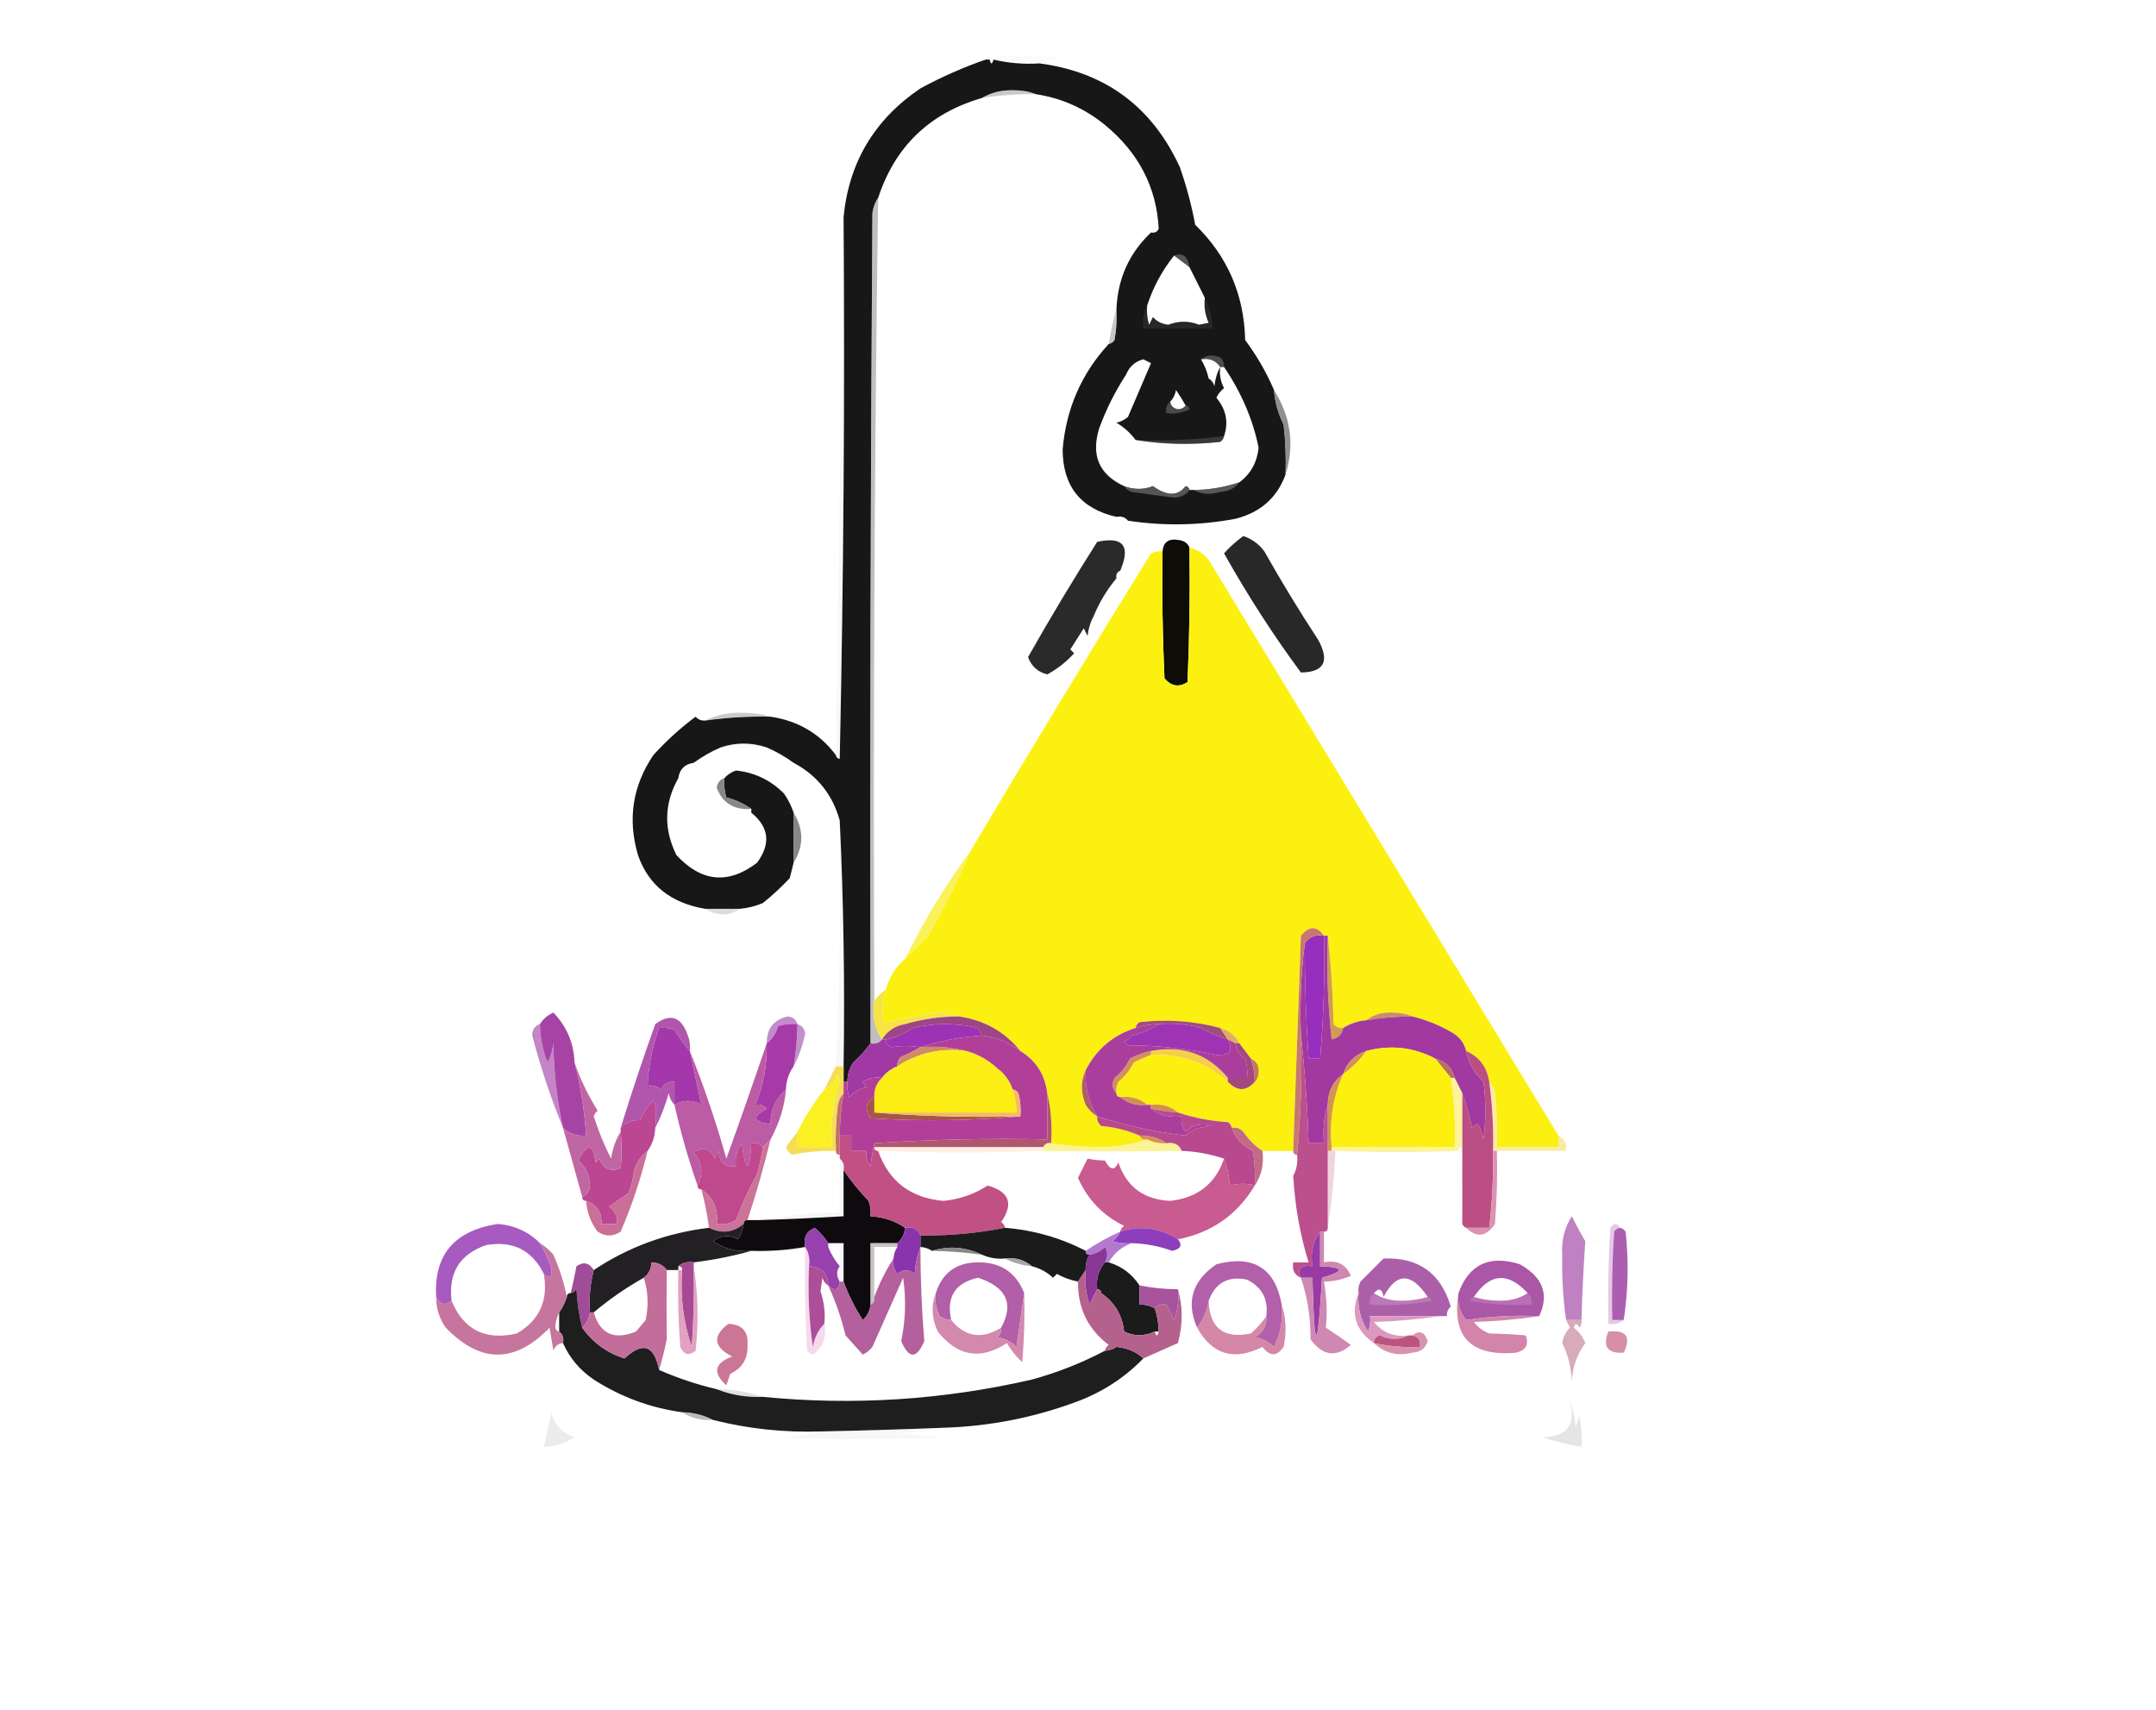<?xml version="1.0" encoding="UTF-8"?>
<!DOCTYPE svg PUBLIC "-//W3C//DTD SVG 1.1//EN" "http://www.w3.org/Graphics/SVG/1.1/DTD/svg11.dtd">
<svg xmlns="http://www.w3.org/2000/svg" version="1.1" width="561px" height="445px" style="shape-rendering:geometricPrecision; text-rendering:geometricPrecision; image-rendering:optimizeQuality; fill-rule:evenodd; clip-rule:evenodd" xmlns:xlink="http://www.w3.org/1999/xlink">
<g><path style="opacity:0.077" fill="#cecece" d="M 270.5,16.5 C 266.4,16.763 262.4,16.43 258.5,15.5C 258.167,15.5 257.833,15.5 257.5,15.5C 257.167,15.5 256.833,15.5 256.5,15.5C 259.773,14.307 266.44,14.14 276.5,15C 274.292,15.191 272.292,15.691 270.5,16.5 Z"/></g>
<g><path style="opacity:1" fill="#171717" d="M 256.5,15.5 C 256.833,15.5 257.167,15.5 257.5,15.5C 257.833,16.833 258.167,16.833 258.5,15.5C 262.4,16.43 266.4,16.763 270.5,16.5C 287.601,18.761 299.768,27.761 307,43.5C 308.713,48.396 310.046,53.396 311,58.5C 319.389,66.646 323.723,76.646 324,88.5C 327.029,92.561 329.529,96.895 331.5,101.5C 331.737,104.647 332.57,107.647 334,110.5C 334.499,114.821 334.666,119.154 334.5,123.5C 332.314,129.507 327.981,133.34 321.5,135C 312.152,136.748 302.818,136.915 293.5,135.5C 292.791,134.596 291.791,134.263 290.5,134.5C 281.219,132.383 276.552,126.55 276.5,117C 277.396,106.384 281.396,97.218 288.5,89.5C 289.117,89.389 289.617,89.056 290,88.5C 290.497,85.854 290.664,83.187 290.5,80.5C 290.822,72.53 293.822,65.863 299.5,60.5C 300.492,60.672 301.158,60.338 301.5,59.5C 300.937,48.715 296.27,39.715 287.5,32.5C 282.202,28.183 276.202,25.517 269.5,24.5C 267.866,23.839 266.033,23.506 264,23.5C 260.85,23.36 258.017,24.027 255.5,25.5C 241.875,29.46 232.875,38.126 228.5,51.5C 227.71,52.608 227.21,53.942 227,55.5C 226.5,127.499 226.333,199.499 226.5,271.5C 225.207,273.296 223.707,274.963 222,276.5C 220.991,278.025 220.491,279.692 220.5,281.5C 220.167,281.5 219.833,281.5 219.5,281.5C 219.5,280.167 219.5,278.833 219.5,277.5C 219.831,255.993 219.497,234.66 218.5,213.5C 216.642,206.784 212.642,201.784 206.5,198.5C 204.297,196.9 201.964,195.567 199.5,194.5C 195.5,193.167 191.5,193.167 187.5,194.5C 185.071,195.551 182.738,196.884 180.5,198.5C 178.167,198.833 176.833,200.167 176.5,202.5C 172.813,209.05 172.647,215.717 176,222.5C 182.503,229.557 189.503,230.224 197,224.5C 200.614,219.563 200.114,215.23 195.5,211.5C 195.5,211.167 195.5,210.833 195.5,210.5C 193.582,209.132 191.415,208.132 189,207.5C 188.506,205.866 188.34,204.199 188.5,202.5C 189.261,201.609 190.261,200.942 191.5,200.5C 196.389,201.028 200.556,203.028 204,206.5C 205.094,208.078 205.928,209.745 206.5,211.5C 206.5,215.833 206.5,220.167 206.5,224.5C 206.167,225.833 205.833,227.167 205.5,228.5C 203.363,230.8 201.03,232.967 198.5,235C 196.564,235.813 194.564,236.313 192.5,236.5C 189.5,236.5 186.5,236.5 183.5,236.5C 174.551,234.994 168.717,230.327 166,222.5C 163.264,213.184 164.597,204.518 170,196.5C 173.393,192.769 177.06,189.436 181,186.5C 181.671,187.252 182.504,187.586 183.5,187.5C 189.13,186.708 194.797,186.375 200.5,186.5C 207.629,187.557 213.296,190.89 217.5,196.5C 217.56,197.043 217.893,197.376 218.5,197.5C 219.5,150.505 219.833,103.505 219.5,56.5C 220.882,42.245 227.549,31.078 239.5,23C 245.06,19.991 250.727,17.491 256.5,15.5 Z M 305.5,66.5 C 306.833,67.5 308.167,68.5 309.5,69.5C 310.866,72.232 312.199,74.899 313.5,77.5C 313.244,79.793 313.577,81.959 314.5,84C 313.667,84.167 312.833,84.333 312,84.5C 309.374,83.461 306.707,83.461 304,84.5C 302.342,84.325 301.009,83.658 300,82.5C 299.667,83.167 299.333,83.833 299,84.5C 298.506,82.866 298.34,81.199 298.5,79.5C 300.025,74.787 302.358,70.454 305.5,66.5 Z M 295.5,114.5 C 302.655,115.655 309.988,115.822 317.5,115C 318.056,114.617 318.389,114.117 318.5,113.5C 319.726,109.897 319.06,106.564 316.5,103.5C 316.953,102.542 317.619,101.708 318.5,101C 317.594,99.3 317.261,97.467 317.5,95.5C 317.833,95.5 318.167,95.5 318.5,95.5C 323.012,102.154 326.012,109.154 327.5,116.5C 327.087,120.339 325.42,123.339 322.5,125.5C 318.618,126.803 314.618,127.47 310.5,127.5C 310.167,127.5 309.833,127.5 309.5,127.5C 309.44,126.957 309.107,126.624 308.5,126.5C 306.496,129.149 303.663,129.149 300,126.5C 297.568,127.45 295.068,127.45 292.5,126.5C 286.011,123.511 283.844,118.511 286,111.5C 287.806,106.554 290.139,101.888 293,97.5C 293.872,95.387 295.372,94.054 297.5,93.5C 298.167,93.833 298.833,94.167 299.5,94.5C 297.5,99.167 295.5,103.833 293.5,108.5C 292.624,109.251 291.624,109.751 290.5,110C 292.497,111.193 294.164,112.693 295.5,114.5 Z M 312.5,93.5 C 314.698,93.12 316.365,93.787 317.5,95.5C 316.698,96.952 316.198,98.618 316,100.5C 315.722,99.584 315.222,98.918 314.5,98.5C 314.107,96.716 313.441,95.049 312.5,93.5 Z M 308.5,105.5 C 308.083,106.124 307.416,106.457 306.5,106.5C 305.287,106.253 304.62,105.586 304.5,104.5C 305.268,103.737 305.768,102.737 306,101.5C 306.934,102.858 307.768,104.192 308.5,105.5 Z"/></g>
<g><path style="opacity:0.467" fill="#8b8b8b" d="M 269.5,24.5 C 264.797,24.437 260.13,24.77 255.5,25.5C 258.017,24.027 260.85,23.36 264,23.5C 266.033,23.506 267.866,23.839 269.5,24.5 Z"/></g>
<g><path style="opacity:0.008" fill="#7f807f" d="M 287.5,32.5 C 286.833,33.167 286.833,33.167 287.5,32.5 Z"/></g>
<g><path style="opacity:0.029" fill="#c7c7c7" d="M 301.5,59.5 C 301.158,60.338 300.492,60.672 299.5,60.5C 299.367,57.075 300.033,56.742 301.5,59.5 Z"/></g>
<g><path style="opacity:0.537" fill="#8b8b8b" d="M 305.5,66.5 C 307.725,65.668 309.058,66.668 309.5,69.5C 308.167,68.5 306.833,67.5 305.5,66.5 Z"/></g>
<g><path style="opacity:0.465" fill="#898989" d="M 290.5,80.5 C 290.664,83.187 290.497,85.854 290,88.5C 289.617,89.056 289.117,89.389 288.5,89.5C 288.99,86.345 289.656,83.345 290.5,80.5 Z"/></g>
<g><path style="opacity:0.108" fill="#afafaf" d="M 313.5,77.5 C 314.768,79.905 315.435,82.572 315.5,85.5C 309.5,85.5 303.5,85.5 297.5,85.5C 297.205,83.265 297.539,81.265 298.5,79.5C 298.34,81.199 298.506,82.866 299,84.5C 299.333,83.833 299.667,83.167 300,82.5C 301.009,83.658 302.342,84.325 304,84.5C 306.707,83.461 309.374,83.461 312,84.5C 312.833,84.333 313.667,84.167 314.5,84C 313.577,81.959 313.244,79.793 313.5,77.5 Z"/></g>
<g><path style="opacity:0.486" fill="#888888" d="M 312.5,93.5 C 313.946,92.387 315.613,92.22 317.5,93C 318.252,93.671 318.586,94.504 318.5,95.5C 318.167,95.5 317.833,95.5 317.5,95.5C 316.365,93.787 314.698,93.12 312.5,93.5 Z"/></g>
<g><path style="opacity:0.008" fill="#9a9a9a" d="M 317.5,95.5 C 317.261,97.467 317.594,99.3 318.5,101C 317.619,101.708 316.953,102.542 316.5,103.5C 315.069,102.22 314.402,100.553 314.5,98.5C 315.222,98.918 315.722,99.584 316,100.5C 316.198,98.618 316.698,96.952 317.5,95.5 Z"/></g>
<g><path style="opacity:0.387" fill="#9b9b9b" d="M 304.5,104.5 C 304.62,105.586 305.287,106.253 306.5,106.5C 307.416,106.457 308.083,106.124 308.5,105.5C 309.043,105.56 309.376,105.893 309.5,106.5C 307.604,107.466 305.604,107.799 303.5,107.5C 303.263,106.209 303.596,105.209 304.5,104.5 Z"/></g>
<g><path style="opacity:0.204" fill="#c2c2c2" d="M 318.5,113.5 C 318.389,114.117 318.056,114.617 317.5,115C 309.988,115.822 302.655,115.655 295.5,114.5C 303.222,114.767 310.889,114.434 318.5,113.5 Z"/></g>
<g><path style="opacity:0.796" fill="#747474" d="M 331.5,101.5 C 335.905,108.491 336.905,115.824 334.5,123.5C 334.666,119.154 334.499,114.821 334,110.5C 332.57,107.647 331.737,104.647 331.5,101.5 Z"/></g>
<g><path style="opacity:0.529" fill="#949494" d="M 322.5,125.5 C 321.319,127.067 319.653,127.901 317.5,128C 314.961,128.796 312.628,128.629 310.5,127.5C 314.618,127.47 318.618,126.803 322.5,125.5 Z"/></g>
<g><path style="opacity:0.659" fill="#757575" d="M 292.5,126.5 C 295.068,127.45 297.568,127.45 300,126.5C 303.663,129.149 306.496,129.149 308.5,126.5C 309.107,126.624 309.44,126.957 309.5,127.5C 308.666,128.748 307.333,129.415 305.5,129.5C 301.827,129.047 298.16,128.547 294.5,128C 293.584,127.722 292.918,127.222 292.5,126.5 Z"/></g>
<g><path style="opacity:0.02" fill="#bebebe" d="M 290.5,134.5 C 291.791,134.263 292.791,134.596 293.5,135.5C 292.504,135.414 291.671,135.748 291,136.5C 290.536,135.906 290.369,135.239 290.5,134.5 Z"/></g>
<g><path style="opacity:0.008" fill="#7f807f" d="M 299.5,137.5 C 300.833,138.167 300.833,138.167 299.5,137.5 Z"/></g>
<g><path style="opacity:1" fill="#2b2a2a" d="M 291.5,148.5 C 290.662,148.842 290.328,149.508 290.5,150.5C 288,153.494 286,156.827 284.5,160.5C 283.698,161.952 283.198,163.618 283,165.5C 282.667,164.833 282.333,164.167 282,163.5C 280.833,165.333 279.667,167.167 278.5,169C 278.833,169.333 279.167,169.667 279.5,170C 277.47,172.234 275.137,174.067 272.5,175.5C 270.052,174.886 268.385,173.386 267.5,171C 273.246,160.841 279.246,150.841 285.5,141C 292.25,139.531 294.25,142.031 291.5,148.5 Z"/></g>
<g><path style="opacity:1" fill="#0e0c06" d="M 309.5,142.5 C 309.667,154.171 309.5,165.838 309,177.5C 306.733,178.935 304.733,178.602 303,176.5C 302.5,165.505 302.333,154.505 302.5,143.5C 302.685,141.11 304.018,140.11 306.5,140.5C 308.03,140.64 309.03,141.307 309.5,142.5 Z"/></g>
<g><path style="opacity:0.027" fill="#dadbda" d="M 293.5,143.5 C 294.833,144.167 294.833,144.167 293.5,143.5 Z"/></g>
<g><path style="opacity:0.008" fill="#7f807f" d="M 291.5,148.5 C 292.833,149.167 292.833,149.167 291.5,148.5 Z"/></g>
<g><path style="opacity:0.004" fill="#000000" d="M 290.5,150.5 C 291.833,151.167 291.833,151.167 290.5,150.5 Z"/></g>
<g><path style="opacity:1" fill="#fcf011" d="M 309.5,142.5 C 311.867,143.079 313.7,144.412 315,146.5C 345.189,196.222 375.356,245.889 405.5,295.5C 405.5,296.5 405.5,297.5 405.5,298.5C 400.167,298.5 394.833,298.5 389.5,298.5C 389.666,293.821 389.499,289.155 389,284.5C 388.768,283.263 388.268,282.263 387.5,281.5C 386.931,277.671 384.931,275.004 381.5,273.5C 380.945,271.271 379.611,269.605 377.5,268.5C 374.362,266.7 371.029,265.367 367.5,264.5C 366.036,263.84 364.369,263.507 362.5,263.5C 359.795,263.316 357.462,263.983 355.5,265.5C 353.315,265.704 351.315,266.37 349.5,267.5C 348.504,267.586 347.671,267.252 347,266.5C 346.829,258.656 346.329,250.989 345.5,243.5C 345.167,243.5 344.833,243.5 344.5,243.5C 342.637,240.885 340.637,240.885 338.5,243.5C 337.833,262.329 337.167,280.996 336.5,299.5C 333.833,299.5 331.167,299.5 328.5,299.5C 326.521,298.188 324.855,296.521 323.5,294.5C 322.675,293.614 321.675,293.281 320.5,293.5C 320.389,292.883 320.056,292.383 319.5,292C 315.019,291.734 310.686,290.901 306.5,289.5C 304.562,287.837 302.228,287.171 299.5,287.5C 299.167,287.5 298.833,287.5 298.5,287.5C 296.562,285.837 294.228,285.171 291.5,285.5C 290.833,285.5 290.5,285.167 290.5,284.5C 290.351,283.448 290.517,282.448 291,281.5C 292.713,280.122 294.047,278.455 295,276.5C 296.47,275.733 297.97,275.067 299.5,274.5C 307.135,274.154 313.802,276.487 319.5,281.5C 321.914,284.033 324.247,284.033 326.5,281.5C 327.139,280.903 327.472,280.07 327.5,279C 327.613,277.301 326.947,276.134 325.5,275.5C 324.5,274.167 323.5,272.833 322.5,271.5C 321.415,269.413 319.749,268.08 317.5,267.5C 310.632,265.664 303.632,265.164 296.5,266C 295.944,266.383 295.611,266.883 295.5,267.5C 289.656,269.341 285.323,273.008 282.5,278.5C 281.197,281.355 281.197,284.355 282.5,287.5C 283.288,288.77 284.288,289.77 285.5,290.5C 285.414,291.496 285.748,292.329 286.5,293C 290.004,293.303 293.338,294.137 296.5,295.5C 296.842,296.338 297.508,296.672 298.5,296.5C 294.724,297.825 290.557,298.491 286,298.5C 281.653,298.499 277.486,298.166 273.5,297.5C 273.818,292.968 273.485,288.634 272.5,284.5C 271.923,279.672 269.59,276.005 265.5,273.5C 261.462,268.474 256.128,265.474 249.5,264.5C 248.207,263.842 246.707,263.508 245,263.5C 239.596,264.006 234.596,265.006 230,266.5C 229.366,263.445 229.532,260.445 230.5,257.5C 231.383,254.296 233.05,251.629 235.5,249.5C 237.466,247.58 239.466,245.58 241.5,243.5C 245.584,236.405 249.25,229.071 252.5,221.5C 267.914,195.57 283.581,169.736 299.5,144C 300.448,143.517 301.448,143.351 302.5,143.5C 302.333,154.505 302.5,165.505 303,176.5C 304.733,178.602 306.733,178.935 309,177.5C 309.5,165.838 309.667,154.171 309.5,142.5 Z"/></g>
<g><path style="opacity:1" fill="#282829" d="M 323.5,139.5 C 325.735,140.228 327.568,141.561 329,143.5C 333.416,151.333 338.082,159 343,166.5C 346.055,172.085 344.555,174.919 338.5,175C 331.365,165.355 324.698,155.022 318.5,144C 320.063,142.264 321.73,140.764 323.5,139.5 Z"/></g>
<g><path style="opacity:0.031" fill="#dedfde" d="M 284.5,160.5 C 285.833,161.167 285.833,161.167 284.5,160.5 Z"/></g>
<g><path style="opacity:0.141" fill="#d1d1d1" d="M 219.5,56.5 C 219.833,103.505 219.5,150.505 218.5,197.5C 217.893,197.376 217.56,197.043 217.5,196.5C 218.167,149.833 218.833,103.167 219.5,56.5 Z"/></g>
<g><path style="opacity:0.492" fill="#929292" d="M 200.5,186.5 C 194.797,186.375 189.13,186.708 183.5,187.5C 186.526,185.981 189.859,185.315 193.5,185.5C 196.025,185.503 198.359,185.837 200.5,186.5 Z"/></g>
<g><path style="opacity:0.067" fill="#bbbbbb" d="M 187.5,194.5 C 191.5,193.167 195.5,193.167 199.5,194.5C 195.289,194.676 191.289,194.676 187.5,194.5 Z"/></g>
<g><path style="opacity:0.008" fill="#7f807f" d="M 206.5,198.5 C 205.833,199.167 205.833,199.167 206.5,198.5 Z"/></g>
<g><path style="opacity:0.016" fill="#bebfbe" d="M 188.5,199.5 C 189.833,200.167 189.833,200.167 188.5,199.5 Z"/></g>
<g><path style="opacity:0.016" fill="#a8a8a8" d="M 180.5,198.5 C 179.5,200.167 178.167,201.5 176.5,202.5C 176.833,200.167 178.167,198.833 180.5,198.5 Z"/></g>
<g><path style="opacity:0.491" fill="#7f7d7a" d="M 228.5,51.5 C 227.516,121.148 227.183,190.815 227.5,260.5C 226.931,264.329 227.598,267.663 229.5,270.5C 228.791,271.404 227.791,271.737 226.5,271.5C 226.333,199.499 226.5,127.499 227,55.5C 227.21,53.942 227.71,52.608 228.5,51.5 Z"/></g>
<g><path style="opacity:0.867" fill="#767676" d="M 188.5,202.5 C 188.34,204.199 188.506,205.866 189,207.5C 191.415,208.132 193.582,209.132 195.5,210.5C 191.001,210.829 188.001,208.996 186.5,205C 186.639,203.699 187.305,202.866 188.5,202.5 Z"/></g>
<g><path style="opacity:0.012" fill="#a9aaa9" d="M 195.5,211.5 C 194.833,212.167 194.833,212.167 195.5,211.5 Z"/></g>
<g><path style="opacity:0.796" fill="#696969" d="M 206.5,211.5 C 209.167,215.833 209.167,220.167 206.5,224.5C 206.5,220.167 206.5,215.833 206.5,211.5 Z"/></g>
<g><path style="opacity:0.039" fill="#e5e6e5" d="M 205.5,228.5 C 206.833,229.167 206.833,229.167 205.5,228.5 Z"/></g>
<g><path style="opacity:1" fill="#fbf15c" d="M 252.5,221.5 C 249.25,229.071 245.584,236.405 241.5,243.5C 239.466,245.58 237.466,247.58 235.5,249.5C 240.38,239.635 246.047,230.302 252.5,221.5 Z"/></g>
<g><path style="opacity:0.408" fill="#a9a9a9" d="M 183.5,236.5 C 186.5,236.5 189.5,236.5 192.5,236.5C 189.678,238.433 186.678,238.433 183.5,236.5 Z"/></g>
<g><path style="opacity:0.133" fill="#d0cfce" d="M 218.5,213.5 C 219.497,234.66 219.831,255.993 219.5,277.5C 218.833,277.5 218.167,277.5 217.5,277.5C 218.488,256.242 218.822,234.909 218.5,213.5 Z"/></g>
<g><path style="opacity:1" fill="#cf9d52" d="M 345.5,243.5 C 346.329,250.989 346.829,258.656 347,266.5C 347.671,267.252 348.504,267.586 349.5,267.5C 349.213,269.121 348.213,270.121 346.5,270.5C 345.502,261.525 345.168,252.525 345.5,243.5 Z"/></g>
<g><path style="opacity:1" fill="#cb8d6a" d="M 367.5,264.5 C 363.466,264.505 359.466,264.838 355.5,265.5C 357.462,263.983 359.795,263.316 362.5,263.5C 364.369,263.507 366.036,263.84 367.5,264.5 Z"/></g>
<g><path style="opacity:1" fill="#f6e445" d="M 230.5,257.5 C 229.532,260.445 229.366,263.445 230,266.5C 234.596,265.006 239.596,264.006 245,263.5C 246.707,263.508 248.207,263.842 249.5,264.5C 244.74,264.513 240.074,265.18 235.5,266.5C 232.845,266.975 230.845,268.309 229.5,270.5C 227.598,267.663 226.931,264.329 227.5,260.5C 228.272,259.306 229.272,258.306 230.5,257.5 Z"/></g>
<g><path style="opacity:0.996" fill="#c08ccb" d="M 207.5,266.5 C 205.801,266.34 204.134,266.506 202.5,267C 201.947,268.878 200.947,270.378 199.5,271.5C 199.489,267.668 201.322,265.335 205,264.5C 206.301,264.639 207.134,265.305 207.5,266.5 Z"/></g>
<g><path style="opacity:1" fill="#9f4d7b" d="M 317.5,267.5 C 318.167,268.5 318.833,269.5 319.5,270.5C 317.092,269.799 314.758,268.799 312.5,267.5C 308.893,266.511 305.226,266.177 301.5,266.5C 299.435,266.517 297.435,266.85 295.5,267.5C 295.611,266.883 295.944,266.383 296.5,266C 303.632,265.164 310.632,265.664 317.5,267.5 Z"/></g>
<g><path style="opacity:1" fill="#972ebe" d="M 344.5,243.5 C 344.737,254.198 344.404,264.865 343.5,275.5C 342.5,275.5 341.5,275.5 340.5,275.5C 339.82,265.407 339.487,255.407 339.5,245.5C 340.635,243.787 342.302,243.12 344.5,243.5 Z"/></g>
<g><path style="opacity:1" fill="#a239a0" d="M 344.5,243.5 C 344.833,243.5 345.167,243.5 345.5,243.5C 345.168,252.525 345.502,261.525 346.5,270.5C 348.213,270.121 349.213,269.121 349.5,267.5C 351.315,266.37 353.315,265.704 355.5,265.5C 359.466,264.838 363.466,264.505 367.5,264.5C 371.029,265.367 374.362,266.7 377.5,268.5C 379.611,269.605 380.945,271.271 381.5,273.5C 382.124,276.683 383.624,279.35 386,281.5C 386.667,286.5 386.667,291.5 386,296.5C 385.781,295.062 385.281,293.729 384.5,292.5C 383.914,292.709 383.414,293.043 383,293.5C 382.34,290.322 381.507,287.322 380.5,284.5C 379.833,283.167 379.167,281.833 378.5,280.5C 377.833,277.833 376.167,276.167 373.5,275.5C 367.786,272.495 361.786,271.829 355.5,273.5C 352.5,274.5 350.5,276.5 349.5,279.5C 346.851,281.412 345.518,284.079 345.5,287.5C 344.521,290.625 344.187,293.958 344.5,297.5C 343.167,297.5 341.833,297.5 340.5,297.5C 340.196,287.99 339.53,278.657 338.5,269.5C 338.174,261.316 338.508,253.316 339.5,245.5C 339.487,255.407 339.82,265.407 340.5,275.5C 341.5,275.5 342.5,275.5 343.5,275.5C 344.404,264.865 344.737,254.198 344.5,243.5 Z"/></g>
<g><path style="opacity:1" fill="#9e32b5" d="M 255.5,269.5 C 249.91,269.848 244.577,270.848 239.5,272.5C 236.837,272.101 234.337,272.101 232,272.5C 230.97,272.164 230.47,271.497 230.5,270.5C 233.01,270.009 235.344,269.009 237.5,267.5C 243.167,266.167 248.833,266.167 254.5,267.5C 254.863,268.183 255.196,268.85 255.5,269.5 Z"/></g>
<g><path style="opacity:1" fill="#9e4586" d="M 249.5,264.5 C 256.128,265.474 261.462,268.474 265.5,273.5C 262.543,271.205 259.209,269.872 255.5,269.5C 255.196,268.85 254.863,268.183 254.5,267.5C 248.833,266.167 243.167,266.167 237.5,267.5C 235.344,269.009 233.01,270.009 230.5,270.5C 230.167,270.5 229.833,270.5 229.5,270.5C 230.845,268.309 232.845,266.975 235.5,266.5C 240.074,265.18 244.74,264.513 249.5,264.5 Z"/></g>
<g><path style="opacity:1" fill="#9e33b3" d="M 301.5,266.5 C 305.226,266.177 308.893,266.511 312.5,267.5C 314.758,268.799 317.092,269.799 319.5,270.5C 321.001,273.359 320.001,274.692 316.5,274.5C 308.938,272.877 301.271,272.044 293.5,272C 293.167,271.667 292.833,271.333 292.5,271C 293.308,270.692 293.975,270.192 294.5,269.5C 297.102,268.868 299.436,267.868 301.5,266.5 Z"/></g>
<g><path style="opacity:0.976" fill="#c08dc6" d="M 207.5,266.5 C 208.695,266.866 209.361,267.699 209.5,269C 208.866,272.078 207.866,274.911 206.5,277.5C 207.114,273.865 207.448,270.198 207.5,266.5 Z"/></g>
<g><path style="opacity:1" fill="#e0ad61" d="M 317.5,267.5 C 319.749,268.08 321.415,269.413 322.5,271.5C 322.167,271.5 321.833,271.5 321.5,271.5C 320.833,271.167 320.167,270.833 319.5,270.5C 318.833,269.5 318.167,268.5 317.5,267.5 Z"/></g>
<g><path style="opacity:1" fill="#a039a3" d="M 229.5,270.5 C 229.833,270.5 230.167,270.5 230.5,270.5C 230.47,271.497 230.97,272.164 232,272.5C 234.337,272.101 236.837,272.101 239.5,272.5C 237.981,273.41 236.315,274.243 234.5,275C 233.748,275.671 233.414,276.504 233.5,277.5C 231.878,278.122 230.545,279.122 229.5,280.5C 227.712,280.215 226.045,280.548 224.5,281.5C 224.709,282.086 225.043,282.586 225.5,283C 223.671,283.273 222.171,284.107 221,285.5C 220.51,284.207 220.343,282.873 220.5,281.5C 220.491,279.692 220.991,278.025 222,276.5C 223.707,274.963 225.207,273.296 226.5,271.5C 227.791,271.737 228.791,271.404 229.5,270.5 Z"/></g>
<g><path style="opacity:1" fill="#ce8c67" d="M 239.5,272.5 C 243.702,272.183 247.702,272.517 251.5,273.5C 244.914,272.633 238.914,273.966 233.5,277.5C 233.414,276.504 233.748,275.671 234.5,275C 236.315,274.243 237.981,273.41 239.5,272.5 Z"/></g>
<g><path style="opacity:1" fill="#fdee16" d="M 251.5,273.5 C 254.516,274.343 257.183,275.843 259.5,278C 261.464,279.451 262.797,281.284 263.5,283.5C 264.15,285.435 264.483,287.435 264.5,289.5C 252.167,289.5 239.833,289.5 227.5,289.5C 227.5,288.167 227.5,286.833 227.5,285.5C 227.392,283.486 228.058,281.82 229.5,280.5C 230.545,279.122 231.878,278.122 233.5,277.5C 238.914,273.966 244.914,272.633 251.5,273.5 Z"/></g>
<g><path style="opacity:1" fill="#a437ab" d="M 179.5,273.5 C 180.5,278.167 181.5,282.833 182.5,287.5C 180.167,286.167 177.833,286.167 175.5,287.5C 175.5,285.5 175.5,283.5 175.5,281.5C 173.876,281.36 172.71,282.027 172,283.5C 170.989,282.663 169.822,282.33 168.5,282.5C 168.751,277.319 169.751,272.319 171.5,267.5C 172.873,267.343 174.207,267.51 175.5,268C 176.697,270.015 178.03,271.849 179.5,273.5 Z"/></g>
<g><path style="opacity:1" fill="#f6cf48" d="M 299.5,274.5 C 299.5,274.167 299.5,273.833 299.5,273.5C 307.66,271.927 314.326,274.261 319.5,280.5C 319.5,280.833 319.5,281.167 319.5,281.5C 313.802,276.487 307.135,274.154 299.5,274.5 Z"/></g>
<g><path style="opacity:1" fill="#b8715f" d="M 373.5,275.5 C 376.167,276.167 377.833,277.833 378.5,280.5C 378.167,280.5 377.833,280.5 377.5,280.5C 376.167,278.833 374.833,277.167 373.5,275.5 Z"/></g>
<g><path style="opacity:1" fill="#fdf00e" d="M 373.5,275.5 C 374.833,277.167 376.167,278.833 377.5,280.5C 378.413,286.441 378.746,292.441 378.5,298.5C 367.833,298.5 357.167,298.5 346.5,298.5C 345.828,291.8 346.828,285.467 349.5,279.5C 351.833,277.833 353.833,275.833 355.5,273.5C 361.786,271.829 367.786,272.495 373.5,275.5 Z"/></g>
<g><path style="opacity:1" fill="#a4487f" d="M 321.5,271.5 C 321.833,271.5 322.167,271.5 322.5,271.5C 323.5,272.833 324.5,274.167 325.5,275.5C 326.15,277.435 326.483,279.435 326.5,281.5C 324.247,284.033 321.914,284.033 319.5,281.5C 319.5,281.167 319.5,280.833 319.5,280.5C 321.167,280.5 322.833,280.5 324.5,280.5C 324.66,278.801 324.494,277.134 324,275.5C 322.519,274.529 321.685,273.196 321.5,271.5 Z"/></g>
<g><path style="opacity:1" fill="#be7b57" d="M 325.5,275.5 C 326.947,276.134 327.613,277.301 327.5,279C 327.472,280.07 327.139,280.903 326.5,281.5C 326.483,279.435 326.15,277.435 325.5,275.5 Z"/></g>
<g><path style="opacity:1" fill="#d2925b" d="M 355.5,273.5 C 353.833,275.833 351.833,277.833 349.5,279.5C 350.5,276.5 352.5,274.5 355.5,273.5 Z"/></g>
<g><path style="opacity:0.937" fill="#bf7dc2" d="M 140.5,266.5 C 140.525,269.96 141.192,273.294 142.5,276.5C 143.298,274.922 143.798,273.256 144,271.5C 144.089,278.971 144.923,286.305 146.5,293.5C 143.34,285.805 140.674,277.805 138.5,269.5C 138.453,267.962 139.12,266.962 140.5,266.5 Z"/></g>
<g><path style="opacity:0.027" fill="#edc2e3" d="M 206.5,277.5 C 206.741,279.898 206.074,281.898 204.5,283.5C 204.595,281.214 205.262,279.214 206.5,277.5 Z"/></g>
<g><path style="opacity:1" fill="#af5d67" d="M 282.5,278.5 C 282.259,282.868 283.259,286.868 285.5,290.5C 284.288,289.77 283.288,288.77 282.5,287.5C 281.197,284.355 281.197,281.355 282.5,278.5 Z"/></g>
<g><path style="opacity:1" fill="#a843a6" d="M 149.5,276.5 C 151.102,282.755 152.102,289.088 152.5,295.5C 150.114,295.741 148.114,295.075 146.5,293.5C 144.923,286.305 144.089,278.971 144,271.5C 143.798,273.256 143.298,274.922 142.5,276.5C 141.192,273.294 140.525,269.96 140.5,266.5C 141.315,265.163 142.482,264.163 144,263.5C 147.491,267.146 149.324,271.48 149.5,276.5 Z"/></g>
<g><path style="opacity:1" fill="#d1905d" d="M 299.5,273.5 C 299.5,273.833 299.5,274.167 299.5,274.5C 297.97,275.067 296.47,275.733 295,276.5C 294.047,278.455 292.713,280.122 291,281.5C 290.517,282.448 290.351,283.448 290.5,284.5C 289.402,283.399 289.235,282.066 290,280.5C 291.713,279.122 293.047,277.455 294,275.5C 295.725,274.536 297.559,273.869 299.5,273.5 Z"/></g>
<g><path style="opacity:1" fill="#b057ad" d="M 179.5,273.5 C 178.03,271.849 176.697,270.015 175.5,268C 174.207,267.51 172.873,267.343 171.5,267.5C 169.751,272.319 168.751,277.319 168.5,282.5C 169.822,282.33 170.989,282.663 172,283.5C 172.71,282.027 173.876,281.36 175.5,281.5C 175.5,283.5 175.5,285.5 175.5,287.5C 174.732,286.737 174.232,285.737 174,284.5C 173.1,287.718 171.933,290.718 170.5,293.5C 171.305,285.195 169.971,284.528 166.5,291.5C 164.486,291.392 162.82,292.058 161.5,293.5C 164.298,284.439 167.298,275.439 170.5,266.5C 174.48,263.574 177.314,264.574 179,269.5C 179.49,270.793 179.657,272.127 179.5,273.5 Z"/></g>
<g><path style="opacity:1" fill="#d09250" d="M 291.5,285.5 C 294.228,285.171 296.562,285.837 298.5,287.5C 295.772,287.829 293.438,287.163 291.5,285.5 Z"/></g>
<g><path style="opacity:1" fill="#aa3e9c" d="M 301.5,266.5 C 299.436,267.868 297.102,268.868 294.5,269.5C 293.975,270.192 293.308,270.692 292.5,271C 292.833,271.333 293.167,271.667 293.5,272C 301.271,272.044 308.938,272.877 316.5,274.5C 320.001,274.692 321.001,273.359 319.5,270.5C 320.167,270.833 320.833,271.167 321.5,271.5C 321.685,273.196 322.519,274.529 324,275.5C 324.494,277.134 324.66,278.801 324.5,280.5C 322.833,280.5 321.167,280.5 319.5,280.5C 314.326,274.261 307.66,271.927 299.5,273.5C 297.559,273.869 295.725,274.536 294,275.5C 293.047,277.455 291.713,279.122 290,280.5C 289.235,282.066 289.402,283.399 290.5,284.5C 290.5,285.167 290.833,285.5 291.5,285.5C 293.438,287.163 295.772,287.829 298.5,287.5C 298.833,287.5 299.167,287.5 299.5,287.5C 299.5,287.833 299.5,288.167 299.5,288.5C 301.78,290.223 304.447,290.889 307.5,290.5C 307.238,291.978 307.571,293.311 308.5,294.5C 310.536,292.655 312.87,292.155 315.5,293C 312.192,293.182 309.859,294.015 308.5,295.5C 300.614,294.599 292.947,292.933 285.5,290.5C 283.259,286.868 282.259,282.868 282.5,278.5C 285.323,273.008 289.656,269.341 295.5,267.5C 297.435,266.85 299.435,266.517 301.5,266.5 Z"/></g>
<g><path style="opacity:1" fill="#d18e4d" d="M 299.5,288.5 C 299.5,288.167 299.5,287.833 299.5,287.5C 302.228,287.171 304.562,287.837 306.5,289.5C 304.139,289.326 301.806,288.993 299.5,288.5 Z"/></g>
<g><path style="opacity:1" fill="#a73aa7" d="M 207.5,266.5 C 207.448,270.198 207.114,273.865 206.5,277.5C 205.262,279.214 204.595,281.214 204.5,283.5C 201.847,285.848 200.513,288.848 200.5,292.5C 195.897,291.982 195.563,290.649 199.5,288.5C 198.675,287.614 197.675,287.281 196.5,287.5C 198.651,282.477 199.651,277.143 199.5,271.5C 200.947,270.378 201.947,268.878 202.5,267C 204.134,266.506 205.801,266.34 207.5,266.5 Z"/></g>
<g><path style="opacity:1" fill="#c07168" d="M 219.5,284.5 C 218.886,288.135 218.552,291.802 218.5,295.5C 218.5,297.167 218.5,298.833 218.5,300.5C 217.833,300.5 217.5,300.167 217.5,299.5C 217.334,295.486 217.501,291.486 218,287.5C 218.232,286.263 218.732,285.263 219.5,284.5 Z"/></g>
<g><path style="opacity:1" fill="#c7796f" d="M 344.5,243.5 C 342.302,243.12 340.635,243.787 339.5,245.5C 338.508,253.316 338.174,261.316 338.5,269.5C 338.828,280.014 338.494,290.347 337.5,300.5C 336.833,300.5 336.5,300.167 336.5,299.5C 337.167,280.996 337.833,262.329 338.5,243.5C 340.637,240.885 342.637,240.885 344.5,243.5 Z"/></g>
<g><path style="opacity:1" fill="#f6dd56" d="M 217.5,277.5 C 218.167,277.5 218.833,277.5 219.5,277.5C 219.5,278.833 219.5,280.167 219.5,281.5C 219.5,282.5 219.5,283.5 219.5,284.5C 218.732,285.263 218.232,286.263 218,287.5C 217.501,291.486 217.334,295.486 217.5,299.5C 213.75,299.41 209.917,299.744 206,300.5C 205.308,299.975 204.808,299.308 204.5,298.5C 205.521,297.099 206.521,295.765 207.5,294.5C 207.5,295.833 207.5,297.167 207.5,298.5C 210.5,298.5 213.5,298.5 216.5,298.5C 216.05,292.666 216.717,286.999 218.5,281.5C 218.333,280.833 218.167,280.167 218,279.5C 217.34,281.324 216.173,282.657 214.5,283.5C 215.471,281.517 216.471,279.517 217.5,277.5 Z"/></g>
<g><path style="opacity:1" fill="#faf024" d="M 207.5,294.5 C 209.473,290.543 211.806,286.876 214.5,283.5C 216.173,282.657 217.34,281.324 218,279.5C 218.167,280.167 218.333,280.833 218.5,281.5C 216.717,286.999 216.05,292.666 216.5,298.5C 213.5,298.5 210.5,298.5 207.5,298.5C 207.5,297.167 207.5,295.833 207.5,294.5 Z"/></g>
<g><path style="opacity:1" fill="#b13f99" d="M 255.5,269.5 C 259.209,269.872 262.543,271.205 265.5,273.5C 269.59,276.005 271.923,279.672 272.5,284.5C 272.5,288.5 272.5,292.5 272.5,296.5C 257.324,296.171 242.324,296.504 227.5,297.5C 227.094,299.405 226.761,301.405 226.5,303.5C 225.571,302.311 225.238,300.978 225.5,299.5C 224.167,299.5 222.833,299.5 221.5,299.5C 221.5,298.167 221.5,296.833 221.5,295.5C 220.5,295.5 219.5,295.5 218.5,295.5C 218.552,291.802 218.886,288.135 219.5,284.5C 219.5,283.5 219.5,282.5 219.5,281.5C 219.833,281.5 220.167,281.5 220.5,281.5C 220.343,282.873 220.51,284.207 221,285.5C 222.171,284.107 223.671,283.273 225.5,283C 225.043,282.586 224.709,282.086 224.5,281.5C 226.045,280.548 227.712,280.215 229.5,280.5C 228.058,281.82 227.392,283.486 227.5,285.5C 225.255,286.828 224.922,288.661 226.5,291C 239.673,291.827 252.673,291.66 265.5,290.5C 265.662,288.473 265.495,286.473 265,284.5C 264.617,283.944 264.117,283.611 263.5,283.5C 262.797,281.284 261.464,279.451 259.5,278C 257.183,275.843 254.516,274.343 251.5,273.5C 247.702,272.517 243.702,272.183 239.5,272.5C 244.577,270.848 249.91,269.848 255.5,269.5 Z"/></g>
<g><path style="opacity:1" fill="#a7554c" d="M 227.5,285.5 C 227.5,286.833 227.5,288.167 227.5,289.5C 239.989,290.495 252.656,290.829 265.5,290.5C 252.673,291.66 239.673,291.827 226.5,291C 224.922,288.661 225.255,286.828 227.5,285.5 Z"/></g>
<g><path style="opacity:1" fill="#f4bb5f" d="M 263.5,283.5 C 264.117,283.611 264.617,283.944 265,284.5C 265.495,286.473 265.662,288.473 265.5,290.5C 252.656,290.829 239.989,290.495 227.5,289.5C 239.833,289.5 252.167,289.5 264.5,289.5C 264.483,287.435 264.15,285.435 263.5,283.5 Z"/></g>
<g><path style="opacity:1" fill="#d68f55" d="M 296.5,295.5 C 299.152,295.41 301.485,296.076 303.5,297.5C 301.708,297.634 300.042,297.301 298.5,296.5C 297.508,296.672 296.842,296.338 296.5,295.5 Z"/></g>
<g><path style="opacity:0.984" fill="#d1944e" d="M 349.5,279.5 C 346.828,285.467 345.828,291.8 346.5,298.5C 346.5,298.833 346.5,299.167 346.5,299.5C 346.167,299.5 345.833,299.5 345.5,299.5C 345.5,295.5 345.5,291.5 345.5,287.5C 345.518,284.079 346.851,281.412 349.5,279.5 Z"/></g>
<g><path style="opacity:1" fill="#bb5ca4" d="M 199.5,271.5 C 199.651,277.143 198.651,282.477 196.5,287.5C 197.675,287.281 198.675,287.614 199.5,288.5C 195.563,290.649 195.897,291.982 200.5,292.5C 200.513,288.848 201.847,285.848 204.5,283.5C 204.182,287.808 202.849,292.141 200.5,296.5C 199.833,297.167 199.167,297.833 198.5,298.5C 197.791,297.596 196.791,297.263 195.5,297.5C 194.984,305.474 194.151,305.474 193,297.5C 191.681,299.25 191.181,301.25 191.5,303.5C 188.612,303.78 187.112,302.447 187,299.5C 186.667,300.167 186.333,300.833 186,301.5C 184.603,298.693 182.769,298.193 180.5,300C 181.684,301.18 182.351,302.68 182.5,304.5C 182.489,306.045 182.156,307.378 181.5,308.5C 179.094,301.616 177.094,294.616 175.5,287.5C 177.833,286.167 180.167,286.167 182.5,287.5C 181.5,282.833 180.5,278.167 179.5,273.5C 183.128,282.55 186.295,291.883 189,301.5C 192.619,291.473 196.119,281.473 199.5,271.5 Z"/></g>
<g><path style="opacity:1" fill="#b15670" d="M 272.5,284.5 C 273.485,288.634 273.818,292.968 273.5,297.5C 272.508,297.328 271.842,297.662 271.5,298.5C 256.833,298.5 242.167,298.5 227.5,298.5C 227.5,298.167 227.5,297.833 227.5,297.5C 242.324,296.504 257.324,296.171 272.5,296.5C 272.5,292.5 272.5,288.5 272.5,284.5 Z"/></g>
<g><path style="opacity:1" fill="#c26b84" d="M 320.5,293.5 C 321.675,293.281 322.675,293.614 323.5,294.5C 324.855,296.521 326.521,298.188 328.5,299.5C 328.932,302.877 328.265,305.877 326.5,308.5C 326.665,305.482 326.498,302.482 326,299.5C 323.308,298.248 321.475,296.248 320.5,293.5 Z"/></g>
<g><path style="opacity:1" fill="#bc4f8d" d="M 338.5,269.5 C 339.53,278.657 340.196,287.99 340.5,297.5C 341.833,297.5 343.167,297.5 344.5,297.5C 344.187,293.958 344.521,290.625 345.5,287.5C 345.5,291.5 345.5,295.5 345.5,299.5C 345.5,306.167 345.5,312.833 345.5,319.5C 345.5,320.167 345.167,320.5 344.5,320.5C 344.167,320.5 343.833,320.5 343.5,320.5C 341.612,322.988 340.945,325.988 341.5,329.5C 338.433,329.121 337.433,330.121 338.5,332.5C 336.824,331.817 336.157,330.483 336.5,328.5C 337.833,328.5 339.167,328.5 340.5,328.5C 338.279,321.291 336.945,313.791 336.5,306C 337.406,304.301 337.739,302.467 337.5,300.5C 338.494,290.347 338.828,280.014 338.5,269.5 Z"/></g>
<g><path style="opacity:0.33" fill="#ffd2a8" d="M 227.5,298.5 C 242.167,298.5 256.833,298.5 271.5,298.5C 271.5,298.833 271.5,299.167 271.5,299.5C 257.196,300.063 242.862,300.063 228.5,299.5C 227.833,299.5 227.5,299.167 227.5,298.5 Z"/></g>
<g><path style="opacity:0.692" fill="#faee6b" d="M 298.5,296.5 C 300.042,297.301 301.708,297.634 303.5,297.5C 305.483,297.157 306.817,297.824 307.5,299.5C 295.507,299.666 283.507,299.666 271.5,299.5C 271.5,299.167 271.5,298.833 271.5,298.5C 271.842,297.662 272.508,297.328 273.5,297.5C 277.486,298.166 281.653,298.499 286,298.5C 290.557,298.491 294.724,297.825 298.5,296.5 Z"/></g>
<g><path style="opacity:0.632" fill="#fbec5f" d="M 377.5,280.5 C 377.833,280.5 378.167,280.5 378.5,280.5C 379.167,281.833 379.833,283.167 380.5,284.5C 380.5,289.167 380.5,293.833 380.5,298.5C 379.833,298.5 379.5,298.833 379.5,299.5C 368.872,299.912 358.206,299.912 347.5,299.5C 347.167,299.5 346.833,299.5 346.5,299.5C 346.5,299.167 346.5,298.833 346.5,298.5C 357.167,298.5 367.833,298.5 378.5,298.5C 378.746,292.441 378.413,286.441 377.5,280.5 Z"/></g>
<g><path style="opacity:0.627" fill="#f7e06c" d="M 387.5,281.5 C 388.268,282.263 388.768,283.263 389,284.5C 389.499,289.155 389.666,293.821 389.5,298.5C 394.833,298.5 400.167,298.5 405.5,298.5C 405.5,297.5 405.5,296.5 405.5,295.5C 407.104,296.287 407.771,297.62 407.5,299.5C 401.5,299.5 395.5,299.5 389.5,299.5C 389.167,299.5 388.833,299.5 388.5,299.5C 388.64,293.464 388.307,287.464 387.5,281.5 Z"/></g>
<g><path style="opacity:1" fill="#bb4793" d="M 170.5,293.5 C 170.405,295.786 169.738,297.786 168.5,299.5C 166.903,300.737 165.737,302.404 165,304.5C 164.808,306.577 164.308,308.577 163.5,310.5C 161.833,311.667 160.167,312.833 158.5,314C 160.037,315.11 160.703,316.61 160.5,318.5C 159.167,318.5 157.833,318.5 156.5,318.5C 156.646,315.446 155.313,313.446 152.5,312.5C 151.833,312.5 151.5,312.167 151.5,311.5C 152.693,311.03 153.36,310.03 153.5,308.5C 153.448,305.896 152.448,303.729 150.5,302C 152.802,297.318 154.302,297.485 155,302.5C 155.333,302.167 155.667,301.833 156,301.5C 156.949,304.2 158.783,305.033 161.5,304C 161.781,300.983 161.781,297.817 161.5,294.5C 161.5,294.167 161.5,293.833 161.5,293.5C 162.82,292.058 164.486,291.392 166.5,291.5C 169.971,284.528 171.305,285.195 170.5,293.5 Z"/></g>
<g><path style="opacity:1" fill="#c067a3" d="M 149.5,276.5 C 151.018,280.88 153.018,285.046 155.5,289C 155.043,289.414 154.709,289.914 154.5,290.5C 155.716,294.321 157.216,297.988 159,301.5C 159.39,298.896 160.224,296.562 161.5,294.5C 161.781,297.817 161.781,300.983 161.5,304C 158.783,305.033 156.949,304.2 156,301.5C 155.667,301.833 155.333,302.167 155,302.5C 154.302,297.485 152.802,297.318 150.5,302C 152.448,303.729 153.448,305.896 153.5,308.5C 153.36,310.03 152.693,311.03 151.5,311.5C 149.827,305.483 148.16,299.483 146.5,293.5C 148.114,295.075 150.114,295.741 152.5,295.5C 152.102,289.088 151.102,282.755 149.5,276.5 Z"/></g>
<g><path style="opacity:1" fill="#b8498e" d="M 299.5,288.5 C 301.806,288.993 304.139,289.326 306.5,289.5C 310.686,290.901 315.019,291.734 319.5,292C 320.056,292.383 320.389,292.883 320.5,293.5C 321.475,296.248 323.308,298.248 326,299.5C 326.498,302.482 326.665,305.482 326.5,308.5C 324.583,307.91 322.416,307.91 320,308.5C 319.814,305.964 319.314,303.631 318.5,301.5C 314.656,300.27 310.99,299.603 307.5,299.5C 306.817,297.824 305.483,297.157 303.5,297.5C 301.485,296.076 299.152,295.41 296.5,295.5C 293.338,294.137 290.004,293.303 286.5,293C 285.748,292.329 285.414,291.496 285.5,290.5C 292.947,292.933 300.614,294.599 308.5,295.5C 309.859,294.015 312.192,293.182 315.5,293C 312.87,292.155 310.536,292.655 308.5,294.5C 307.571,293.311 307.238,291.978 307.5,290.5C 304.447,290.889 301.78,290.223 299.5,288.5 Z"/></g>
<g><path style="opacity:1" fill="#c0488c" d="M 198.5,298.5 C 198.162,300.854 197.662,303.187 197,305.5C 194.874,309.385 193.04,313.385 191.5,317.5C 189.955,318.452 188.288,318.785 186.5,318.5C 186.946,314.64 185.613,311.64 182.5,309.5C 181.833,309.5 181.5,309.167 181.5,308.5C 182.156,307.378 182.489,306.045 182.5,304.5C 182.351,302.68 181.684,301.18 180.5,300C 182.769,298.193 184.603,298.693 186,301.5C 186.333,300.833 186.667,300.167 187,299.5C 187.112,302.447 188.612,303.78 191.5,303.5C 191.181,301.25 191.681,299.25 193,297.5C 194.151,305.474 194.984,305.474 195.5,297.5C 196.791,297.263 197.791,297.596 198.5,298.5 Z"/></g>
<g><path style="opacity:0.494" fill="#dea8c1" d="M 345.5,299.5 C 345.833,299.5 346.167,299.5 346.5,299.5C 346.833,299.5 347.167,299.5 347.5,299.5C 347.194,306.118 346.527,312.785 345.5,319.5C 345.5,312.833 345.5,306.167 345.5,299.5 Z"/></g>
<g><path style="opacity:0.106" fill="#b0aeaf" d="M 218.5,301.5 C 219.404,302.209 219.737,303.209 219.5,304.5C 219.5,308.5 219.5,312.5 219.5,316.5C 212.173,316.944 204.84,317.277 197.5,317.5C 204.3,316.245 211.3,315.578 218.5,315.5C 218.5,310.833 218.5,306.167 218.5,301.5 Z"/></g>
<g><path style="opacity:1" fill="#0e0a0d" d="M 219.5,304.5 C 221.408,307.28 223.575,309.947 226,312.5C 226.49,313.793 226.657,315.127 226.5,316.5C 229.855,316.69 232.855,317.69 235.5,319.5C 235.34,321.153 234.674,322.486 233.5,323.5C 231.167,323.5 228.833,323.5 226.5,323.5C 226.5,328.833 226.5,334.167 226.5,339.5C 226.372,341.09 225.705,342.423 224.5,343.5C 222.445,340.317 220.778,336.984 219.5,333.5C 219.5,330.167 219.5,326.833 219.5,323.5C 218.167,323.5 216.833,323.5 215.5,323.5C 214.579,322.019 213.412,320.686 212,319.5C 209.843,320.385 209.01,322.052 209.5,324.5C 204.881,325.314 200.214,325.647 195.5,325.5C 191.833,325.836 188.5,325.003 185.5,323C 187.624,321.418 189.79,321.251 192,322.5C 192.791,321.255 193.291,319.922 193.5,318.5C 193.5,317.833 193.833,317.5 194.5,317.5C 195.5,317.5 196.5,317.5 197.5,317.5C 204.84,317.277 212.173,316.944 219.5,316.5C 219.5,312.5 219.5,308.5 219.5,304.5 Z"/></g>
<g><path style="opacity:0.043" fill="#fdd3ec" d="M 380.5,298.5 C 380.5,304.833 380.5,311.167 380.5,317.5C 379.081,311.554 378.747,305.554 379.5,299.5C 379.5,298.833 379.833,298.5 380.5,298.5 Z"/></g>
<g><path style="opacity:1" fill="#ca6f98" d="M 168.5,299.5 C 166.76,306.719 164.427,313.719 161.5,320.5C 159.5,321.833 157.5,321.833 155.5,320.5C 153.713,318.142 152.713,315.475 152.5,312.5C 155.313,313.446 156.646,315.446 156.5,318.5C 157.833,318.5 159.167,318.5 160.5,318.5C 160.703,316.61 160.037,315.11 158.5,314C 160.167,312.833 161.833,311.667 163.5,310.5C 164.308,308.577 164.808,306.577 165,304.5C 165.737,302.404 166.903,300.737 168.5,299.5 Z"/></g>
<g><path style="opacity:1" fill="#bb4e82" d="M 381.5,273.5 C 384.931,275.004 386.931,277.671 387.5,281.5C 388.307,287.464 388.64,293.464 388.5,299.5C 388.609,306.196 388.276,312.863 387.5,319.5C 385.5,319.5 383.5,319.5 381.5,319.5C 380.662,319.158 380.328,318.492 380.5,317.5C 380.5,311.167 380.5,304.833 380.5,298.5C 380.5,293.833 380.5,289.167 380.5,284.5C 381.507,287.322 382.34,290.322 383,293.5C 383.414,293.043 383.914,292.709 384.5,292.5C 385.281,293.729 385.781,295.062 386,296.5C 386.667,291.5 386.667,286.5 386,281.5C 383.624,279.35 382.124,276.683 381.5,273.5 Z"/></g>
<g><path style="opacity:1" fill="#c85b90" d="M 318.5,301.5 C 319.314,303.631 319.814,305.964 320,308.5C 322.416,307.91 324.583,307.91 326.5,308.5C 321.923,316.124 315.257,320.791 306.5,322.5C 301.821,319.498 296.821,318.831 291.5,320.5C 291.611,319.883 291.944,319.383 292.5,319C 286.971,316.305 282.971,312.138 280.5,306.5C 281.333,304.833 282.167,303.167 283,301.5C 284.32,301.799 285.82,301.966 287.5,302C 288.876,304.543 290.043,304.709 291,302.5C 293.12,308.831 297.62,312.164 304.5,312.5C 311.608,311.705 316.275,308.038 318.5,301.5 Z"/></g>
<g><path style="opacity:1" fill="#c15185" d="M 218.5,295.5 C 219.5,295.5 220.5,295.5 221.5,295.5C 221.5,296.833 221.5,298.167 221.5,299.5C 222.833,299.5 224.167,299.5 225.5,299.5C 225.238,300.978 225.571,302.311 226.5,303.5C 226.761,301.405 227.094,299.405 227.5,297.5C 227.5,297.833 227.5,298.167 227.5,298.5C 227.5,299.167 227.833,299.5 228.5,299.5C 231.253,307.403 236.92,311.736 245.5,312.5C 249.683,312.1 253.516,310.767 257,308.5C 262.647,310.1 263.814,313.267 260.5,318C 261.056,318.383 261.389,318.883 261.5,319.5C 254.263,320.937 246.93,321.603 239.5,321.5C 238.817,319.824 237.483,319.157 235.5,319.5C 232.855,317.69 229.855,316.69 226.5,316.5C 226.657,315.127 226.49,313.793 226,312.5C 223.575,309.947 221.408,307.28 219.5,304.5C 219.737,303.209 219.404,302.209 218.5,301.5C 218.5,301.167 218.5,300.833 218.5,300.5C 218.5,298.833 218.5,297.167 218.5,295.5 Z"/></g>
<g><path style="opacity:1" fill="#ca7499" d="M 200.5,296.5 C 198.789,303.588 196.789,310.588 194.5,317.5C 193.833,317.5 193.5,317.833 193.5,318.5C 190.778,320.773 187.778,321.107 184.5,319.5C 184.041,316.123 183.374,312.789 182.5,309.5C 185.613,311.64 186.946,314.64 186.5,318.5C 188.288,318.785 189.955,318.452 191.5,317.5C 193.04,313.385 194.874,309.385 197,305.5C 197.662,303.187 198.162,300.854 198.5,298.5C 199.167,297.833 199.833,297.167 200.5,296.5 Z"/></g>
<g><path style="opacity:1" fill="#db93b1" d="M 388.5,299.5 C 388.833,299.5 389.167,299.5 389.5,299.5C 389.666,305.842 389.5,312.175 389,318.5C 386.725,321.874 384.225,322.207 381.5,319.5C 383.5,319.5 385.5,319.5 387.5,319.5C 388.276,312.863 388.609,306.196 388.5,299.5 Z"/></g>
<g><path style="opacity:0.999" fill="#1b1b1b" d="M 261.5,319.5 C 268.999,320.121 275.999,322.121 282.5,325.5C 282.5,326.167 282.833,326.5 283.5,326.5C 282.766,327.708 282.433,329.041 282.5,330.5C 281.833,331.5 281.167,332.5 280.5,333.5C 278.559,333.131 276.725,332.464 275,331.5C 274.667,331.833 274.333,332.167 274,332.5C 272.417,331.029 270.583,330.029 268.5,329.5C 266.562,327.837 264.228,327.171 261.5,327.5C 259.379,327.675 257.379,327.341 255.5,326.5C 251.263,324.473 246.93,324.139 242.5,325.5C 241.609,324.89 240.609,324.557 239.5,324.5C 239.5,323.5 239.5,322.5 239.5,321.5C 246.93,321.603 254.263,320.937 261.5,319.5 Z"/></g>
<g><path style="opacity:1" fill="#8c3ebd" d="M 306.5,322.5 C 307.746,324.023 307.246,325.023 305,325.5C 301.598,324.274 298.098,323.607 294.5,323.5C 292.801,323.66 291.134,323.494 289.5,323C 290.381,322.292 291.047,321.458 291.5,320.5C 296.821,318.831 301.821,319.498 306.5,322.5 Z"/></g>
<g><path style="opacity:0.02" fill="#c0c0c0" d="M 162.5,323.5 C 162.897,322.475 163.563,322.308 164.5,323C 163.906,323.464 163.239,323.631 162.5,323.5 Z"/></g>
<g><path style="opacity:0.024" fill="#b9b9b9" d="M 413.5,323.5 C 414.601,322.402 415.934,322.235 417.5,323C 416.207,323.49 414.873,323.657 413.5,323.5 Z"/></g>
<g><path style="opacity:1" fill="#b578cf" d="M 291.5,320.5 C 291.047,321.458 290.381,322.292 289.5,323C 291.134,323.494 292.801,323.66 294.5,323.5C 291.94,324.385 289.94,326.051 288.5,328.5C 288.167,328.5 287.833,328.5 287.5,328.5C 288.292,327.033 288.292,325.7 287.5,324.5C 286.378,325.63 285.044,326.297 283.5,326.5C 282.833,326.5 282.5,326.167 282.5,325.5C 285.339,323.58 288.339,321.913 291.5,320.5 Z"/></g>
<g><path style="opacity:1" fill="#232023" d="M 193.5,318.5 C 193.291,319.922 192.791,321.255 192,322.5C 189.79,321.251 187.624,321.418 185.5,323C 188.5,325.003 191.833,325.836 195.5,325.5C 190.696,326.861 185.696,327.861 180.5,328.5C 178.901,328.232 177.568,328.566 176.5,329.5C 176.5,329.833 176.5,330.167 176.5,330.5C 175.5,330.5 174.5,330.5 173.5,330.5C 172.533,329.194 171.199,328.527 169.5,328.5C 169.473,330.199 168.806,331.533 167.5,332.5C 162.914,335.077 158.581,338.077 154.5,341.5C 154.167,341.5 153.833,341.5 153.5,341.5C 153.244,337.731 153.577,334.064 154.5,330.5C 163.52,324.49 173.52,320.823 184.5,319.5C 187.778,321.107 190.778,320.773 193.5,318.5 Z"/></g>
<g><path style="opacity:0.835" fill="#6f7370" d="M 242.5,325.5 C 246.93,324.139 251.263,324.473 255.5,326.5C 251.19,325.92 246.857,325.586 242.5,325.5 Z"/></g>
<g><path style="opacity:0.153" fill="#d4c9d5" d="M 215.5,324.5 C 215.5,324.167 215.5,323.833 215.5,323.5C 216.833,323.5 218.167,323.5 219.5,323.5C 219.5,326.833 219.5,330.167 219.5,333.5C 219.167,333.5 218.833,333.5 218.5,333.5C 217.595,332.036 217.595,330.702 218.5,329.5C 218.5,327.833 218.5,326.167 218.5,324.5C 217.5,324.5 216.5,324.5 215.5,324.5 Z"/></g>
<g><path style="opacity:0.514" fill="#8e8a8a" d="M 233.5,323.5 C 233.5,323.833 233.5,324.167 233.5,324.5C 231.5,324.5 229.5,324.5 227.5,324.5C 227.5,328.833 227.5,333.167 227.5,337.5C 227.672,338.492 227.338,339.158 226.5,339.5C 226.5,334.167 226.5,328.833 226.5,323.5C 228.833,323.5 231.167,323.5 233.5,323.5 Z"/></g>
<g><path style="opacity:0.792" fill="#908d93" d="M 261.5,327.5 C 264.228,327.171 266.562,327.837 268.5,329.5C 265.933,329.279 263.599,328.612 261.5,327.5 Z"/></g>
<g><path style="opacity:1" fill="#8a34ac" d="M 235.5,319.5 C 237.483,319.157 238.817,319.824 239.5,321.5C 239.5,322.5 239.5,323.5 239.5,324.5C 238.686,326.631 238.186,328.964 238,331.5C 236.542,330.253 235.042,330.253 233.5,331.5C 232.571,330.311 232.238,328.978 232.5,327.5C 232.557,326.391 232.89,325.391 233.5,324.5C 233.5,324.167 233.5,323.833 233.5,323.5C 234.674,322.486 235.34,321.153 235.5,319.5 Z"/></g>
<g><path style="opacity:1" fill="#9641ae" d="M 215.5,323.5 C 215.5,323.833 215.5,324.167 215.5,324.5C 216.263,326.368 217.263,328.035 218.5,329.5C 217.595,330.702 217.595,332.036 218.5,333.5C 218.196,335.796 217.196,336.129 215.5,334.5C 215.43,331.341 213.763,329.674 210.5,329.5C 210.784,327.585 210.451,325.919 209.5,324.5C 209.01,322.052 209.843,320.385 212,319.5C 213.412,320.686 214.579,322.019 215.5,323.5 Z"/></g>
<g><path style="opacity:0.998" fill="#1c1b1c" d="M 287.5,328.5 C 287.833,328.5 288.167,328.5 288.5,328.5C 291.891,329.529 294.557,331.529 296.5,334.5C 296.5,336.167 296.5,337.833 296.5,339.5C 297.959,339.433 299.292,339.766 300.5,340.5C 301.15,342.435 301.483,344.435 301.5,346.5C 301.167,346.5 300.833,346.5 300.5,346.5C 297.728,347.767 295.061,347.767 292.5,346.5C 292.029,342.221 290.029,338.888 286.5,336.5C 286.5,335.833 286.167,335.5 285.5,335.5C 285.171,332.772 285.837,330.438 287.5,328.5 Z"/></g>
<g><path style="opacity:1" fill="#b260aa" d="M 333.5,339.5 C 333.89,343.394 333.223,347.06 331.5,350.5C 329.964,349.064 328.297,348.231 326.5,348C 328.677,346.814 329.677,344.981 329.5,342.5C 330.057,338.112 328.39,334.945 324.5,333C 319.568,331.965 316.234,333.799 314.5,338.5C 314.083,341.159 313.083,343.492 311.5,345.5C 308.557,338.798 310.224,333.298 316.5,329C 326.115,326.462 331.781,329.962 333.5,339.5 Z"/></g>
<g><path style="opacity:0.024" fill="#7d7d7d" d="M 333.5,329.5 C 334.267,330.172 334.934,331.005 335.5,332C 333.939,332.188 333.272,331.355 333.5,329.5 Z"/></g>
<g><path style="opacity:1" fill="#ac5fa9" d="M 376.5,342.5 C 375.833,342.5 375.167,342.5 374.5,342.5C 368.5,342.5 362.5,342.5 356.5,342.5C 356.657,343.873 356.49,345.207 356,346.5C 353.997,343.5 353.164,340.167 353.5,336.5C 353.351,335.448 353.517,334.448 354,333.5C 356.027,331.473 358.027,329.473 360,327.5C 369.076,327.122 374.909,331.288 377.5,340C 376.748,340.671 376.414,341.504 376.5,342.5 Z M 371.5,337.5 C 369.359,338.163 367.025,338.497 364.5,338.5C 361.731,338.471 359.397,337.805 357.5,336.5C 358.825,335.047 359.658,335.381 360,337.5C 363.37,331.082 367.203,331.082 371.5,337.5 Z"/></g>
<g><path style="opacity:0.992" fill="#973aa4" d="M 343.5,320.5 C 343.5,323.5 343.5,326.5 343.5,329.5C 349.882,329.772 350.048,330.772 344,332.5C 342.836,352.489 342.003,352.489 341.5,332.5C 340.5,332.5 339.5,332.5 338.5,332.5C 337.433,330.121 338.433,329.121 341.5,329.5C 340.945,325.988 341.612,322.988 343.5,320.5 Z"/></g>
<g><path style="opacity:0.039" fill="#cbe6cb" d="M 376.5,331.5 C 377.833,332.167 377.833,332.167 376.5,331.5 Z"/></g>
<g><path style="opacity:0.024" fill="#d4d5d4" d="M 402.5,331.5 C 403.833,332.167 403.833,332.167 402.5,331.5 Z"/></g>
<g><path style="opacity:0.004" fill="#0000ff" d="M 416.5,331.5 C 417.833,332.167 417.833,332.167 416.5,331.5 Z"/></g>
<g><path style="opacity:0.545" fill="#cd9cd3" d="M 421.5,319.5 C 420.883,319.611 420.383,319.944 420,320.5C 419.5,328.159 419.334,335.826 419.5,343.5C 420.5,343.5 421.5,343.5 422.5,343.5C 421.432,344.434 420.099,344.768 418.5,344.5C 418.334,336.16 418.5,327.827 419,319.5C 419.977,318.226 420.811,318.226 421.5,319.5 Z"/></g>
<g><path style="opacity:0.999" fill="#a75ac0" d="M 140.5,323.5 C 141.71,325.552 142.71,327.718 143.5,330C 143.676,332.359 143.009,332.859 141.5,331.5C 138.47,325.318 133.47,322.818 126.5,324C 119.633,326.378 116.633,331.211 117.5,338.5C 115.805,339.826 114.472,339.493 113.5,337.5C 112.852,326.59 118.185,320.257 129.5,318.5C 133.86,318.85 137.527,320.517 140.5,323.5 Z"/></g>
<g><path style="opacity:1" fill="#8a3697" d="M 287.5,328.5 C 285.837,330.438 285.171,332.772 285.5,335.5C 284.839,336.718 284.172,338.051 283.5,339.5C 282.516,336.572 282.183,333.572 282.5,330.5C 282.433,329.041 282.766,327.708 283.5,326.5C 285.044,326.297 286.378,325.63 287.5,324.5C 288.292,325.7 288.292,327.033 287.5,328.5 Z"/></g>
<g><path style="opacity:0.004" fill="#000000" d="M 333.5,333.5 C 334.833,334.167 334.833,334.167 333.5,333.5 Z"/></g>
<g><path style="opacity:1" fill="#b25ea8" d="M 266.5,336.5 C 265.834,341.017 265.167,345.683 264.5,350.5C 263.107,349.137 261.441,348.304 259.5,348C 260.252,347.329 260.586,346.496 260.5,345.5C 263.904,339.272 261.904,334.939 254.5,332.5C 248.53,333.811 246.197,337.477 247.5,343.5C 246.417,343.461 245.417,343.127 244.5,342.5C 243.534,340.604 243.201,338.604 243.5,336.5C 245.245,331.03 249.078,328.363 255,328.5C 260.606,328.605 264.44,331.271 266.5,336.5 Z"/></g>
<g><path style="opacity:0.004" fill="#2b2b2b" d="M 376.5,333.5 C 377.525,333.897 377.692,334.563 377,335.5C 376.536,334.906 376.369,334.239 376.5,333.5 Z"/></g>
<g><path style="opacity:0.847" fill="#b36ab7" d="M 411.5,343.5 C 410.167,343.5 408.833,343.5 407.5,343.5C 406.709,337.974 406.376,332.307 406.5,326.5C 406.241,322.84 407.075,319.507 409,316.5C 410.091,318.718 411.257,320.884 412.5,323C 412.034,329.786 411.701,336.62 411.5,343.5 Z"/></g>
<g><path style="opacity:1" fill="#a7539d" d="M 296.5,334.5 C 299.761,335.143 303.094,335.476 306.5,335.5C 306.813,338.247 306.48,340.914 305.5,343.5C 304.828,342.051 304.161,340.718 303.5,339.5C 302.209,339.263 301.209,339.596 300.5,340.5C 299.292,339.766 297.959,339.433 296.5,339.5C 296.5,337.833 296.5,336.167 296.5,334.5 Z"/></g>
<g><path style="opacity:1" fill="#aa57a7" d="M 400.5,342.5 C 394.107,342.207 387.773,342.54 381.5,343.5C 379.829,341.49 379.162,339.157 379.5,336.5C 382.256,328.976 387.589,326.476 395.5,329C 401.487,332.386 403.154,336.886 400.5,342.5 Z M 397.5,336.5 C 395.603,337.805 393.269,338.471 390.5,338.5C 387.975,338.497 385.641,338.163 383.5,337.5C 387.722,331.28 392.389,330.947 397.5,336.5 Z"/></g>
<g><path style="opacity:1" fill="#a04c98" d="M 154.5,330.5 C 153.577,334.064 153.244,337.731 153.5,341.5C 153.267,343.062 152.6,344.395 151.5,345.5C 150.679,342.359 150.179,339.025 150,335.5C 149.617,336.056 149.117,336.389 148.5,336.5C 149.06,334.199 149.56,331.866 150,329.5C 151.816,328.257 153.316,328.59 154.5,330.5 Z"/></g>
<g><path style="opacity:1" fill="#ad4e99" d="M 210.5,329.5 C 213.763,329.674 215.43,331.341 215.5,334.5C 214.778,334.082 214.278,333.416 214,332.5C 213.833,333.667 213.667,334.833 213.5,336C 214.453,338.939 214.786,341.772 214.5,344.5C 212.964,346.025 211.964,348.025 211.5,350.5C 210.503,343.532 210.17,336.532 210.5,329.5 Z"/></g>
<g><path style="opacity:0.282" fill="#e8bae3" d="M 357.5,336.5 C 359.397,337.805 361.731,338.471 364.5,338.5C 367.025,338.497 369.359,338.163 371.5,337.5C 372.043,337.56 372.376,337.893 372.5,338.5C 367.208,339.495 361.875,339.828 356.5,339.5C 356.263,338.209 356.596,337.209 357.5,336.5 Z"/></g>
<g><path style="opacity:0.239" fill="#eabbe2" d="M 397.5,336.5 C 398.404,337.209 398.737,338.209 398.5,339.5C 393.125,339.828 387.792,339.495 382.5,338.5C 382.624,337.893 382.957,337.56 383.5,337.5C 385.641,338.163 387.975,338.497 390.5,338.5C 393.269,338.471 395.603,337.805 397.5,336.5 Z"/></g>
<g><path style="opacity:1" fill="#ac5eb0" d="M 421.5,319.5 C 422.117,319.611 422.617,319.944 423,320.5C 423.822,328.345 423.656,336.011 422.5,343.5C 421.5,343.5 420.5,343.5 419.5,343.5C 419.334,335.826 419.5,328.159 420,320.5C 420.383,319.944 420.883,319.611 421.5,319.5 Z"/></g>
<g><path style="opacity:0.012" fill="#a9aaa9" d="M 350.5,339.5 C 351.833,340.167 351.833,340.167 350.5,339.5 Z"/></g>
<g><path style="opacity:0.004" fill="#000000" d="M 413.5,339.5 C 414.833,340.167 414.833,340.167 413.5,339.5 Z"/></g>
<g><path style="opacity:0.004" fill="#000000" d="M 415.5,339.5 C 416.833,340.167 416.833,340.167 415.5,339.5 Z"/></g>
<g><path style="opacity:0.004" fill="#000000" d="M 376.5,342.5 C 377.833,343.167 377.833,343.167 376.5,342.5 Z"/></g>
<g><path style="opacity:1" fill="#a74a93" d="M 176.5,329.5 C 177.568,328.566 178.901,328.232 180.5,328.5C 180.5,328.833 180.5,329.167 180.5,329.5C 180.666,336.508 180.5,343.508 180,350.5C 177.799,344.04 176.965,337.373 177.5,330.5C 177.5,329.833 177.167,329.5 176.5,329.5 Z"/></g>
<g><path style="opacity:0.984" fill="#b25e9a" d="M 239.5,324.5 C 239.492,332.598 239.825,340.764 240.5,349C 238.5,353.667 236.5,353.667 234.5,349C 235.639,343.584 235.806,338.084 235,332.5C 232.333,338.5 229.667,344.5 227,350.5C 226.311,351.357 225.478,352.023 224.5,352.5C 223.01,350.874 221.51,349.208 220,347.5C 218.935,343.001 217.435,338.667 215.5,334.5C 217.196,336.129 218.196,335.796 218.5,333.5C 218.833,333.5 219.167,333.5 219.5,333.5C 220.778,336.984 222.445,340.317 224.5,343.5C 225.705,342.423 226.372,341.09 226.5,339.5C 227.338,339.158 227.672,338.492 227.5,337.5C 228.783,333.992 230.449,330.658 232.5,327.5C 232.238,328.978 232.571,330.311 233.5,331.5C 235.042,330.253 236.542,330.253 238,331.5C 238.186,328.964 238.686,326.631 239.5,324.5 Z"/></g>
<g><path style="opacity:0.4" fill="#e3a2cd" d="M 209.5,324.5 C 210.451,325.919 210.784,327.585 210.5,329.5C 210.17,336.532 210.503,343.532 211.5,350.5C 211.964,348.025 212.964,346.025 214.5,344.5C 215.172,347.908 214.172,350.575 211.5,352.5C 210.914,352.291 210.414,351.957 210,351.5C 209.5,342.506 209.334,333.506 209.5,324.5 Z"/></g>
<g><path style="opacity:1" fill="#db99bf" d="M 353.5,336.5 C 353.164,340.167 353.997,343.5 356,346.5C 356.49,345.207 356.657,343.873 356.5,342.5C 362.5,342.5 368.5,342.5 374.5,342.5C 369.015,343.327 363.348,343.827 357.5,344C 359.836,346.833 362.836,348 366.5,347.5C 364.153,348.716 361.653,348.716 359,347.5C 357.97,347.836 357.47,348.503 357.5,349.5C 352.716,346.243 351.383,341.91 353.5,336.5 Z"/></g>
<g><path style="opacity:1" fill="#1f1e1e" d="M 151.5,345.5 C 154.272,349.387 157.939,352.054 162.5,353.5C 165.406,354.787 168.406,355.787 171.5,356.5C 176.36,358.631 181.36,360.297 186.5,361.5C 190.236,362.989 194.236,363.656 198.5,363.5C 222.092,365.806 245.425,364.306 268.5,359C 275.168,357.17 281.502,354.67 287.5,351.5C 288.583,351.461 289.583,351.127 290.5,350.5C 293.345,350.766 295.678,351.766 297.5,353.5C 292.458,358.685 286.458,362.518 279.5,365C 268.837,368.888 257.837,371.055 246.5,371.5C 235.504,371.944 224.504,372.278 213.5,372.5C 203.983,372.806 194.65,371.806 185.5,369.5C 183.095,368.232 180.428,367.565 177.5,367.5C 169.237,366.372 161.57,363.539 154.5,359C 150.876,356.551 148.21,353.384 146.5,349.5C 146.737,348.209 146.404,347.209 145.5,346.5C 145.5,344.833 145.5,343.167 145.5,341.5C 146.345,340.329 147.011,338.995 147.5,337.5C 147.5,336.833 147.833,336.5 148.5,336.5C 149.117,336.389 149.617,336.056 150,335.5C 150.179,339.025 150.679,342.359 151.5,345.5 Z M 171.5,356.5 C 168.406,355.787 165.406,354.787 162.5,353.5C 167.258,349.042 170.258,350.042 171.5,356.5 Z"/></g>
<g><path style="opacity:1" fill="#cc7696" d="M 189.5,344.5 C 193.089,344.621 194.756,346.454 194.5,350C 194.65,353.539 193.15,356.039 190,357.5C 189.667,358.5 189.333,359.5 189,360.5C 185.374,357.237 185.874,354.737 190.5,353C 185.657,350.508 185.323,347.674 189.5,344.5 Z"/></g>
<g><path style="opacity:1" fill="#ce88b1" d="M 343.5,320.5 C 343.833,320.5 344.167,320.5 344.5,320.5C 344.5,323.167 344.5,325.833 344.5,328.5C 347.864,327.789 350.197,328.956 351.5,332C 349.26,332.977 346.927,333.477 344.5,333.5C 345.217,337.6 345.384,341.6 345,345.5C 347.218,346.929 349.385,348.429 351.5,350C 347.624,353.335 344.124,352.835 341,348.5C 341.043,342.878 340.209,337.544 338.5,332.5C 339.5,332.5 340.5,332.5 341.5,332.5C 342.003,352.489 342.836,352.489 344,332.5C 350.048,330.772 349.882,329.772 343.5,329.5C 343.5,326.5 343.5,323.5 343.5,320.5 Z"/></g>
<g><path style="opacity:0.827" fill="#ce9aac" d="M 407.5,343.5 C 408.833,343.5 410.167,343.5 411.5,343.5C 411.631,344.239 411.464,344.906 411,345.5C 410.346,344.304 409.846,344.304 409.5,345.5C 410.885,346.551 411.885,347.884 412.5,349.5C 410.345,352.454 409.178,355.788 409,359.5C 408.854,355.931 408.02,352.598 406.5,349.5C 406.722,347.945 407.389,346.611 408.5,345.5C 408.137,344.817 407.804,344.15 407.5,343.5 Z"/></g>
<g><path style="opacity:1" fill="#c6759e" d="M 140.5,323.5 C 141.794,324.29 142.961,325.29 144,326.5C 145.593,330.161 146.759,333.828 147.5,337.5C 147.011,338.995 146.345,340.329 145.5,341.5C 144.178,344.634 144.178,346.301 145.5,346.5C 146.404,347.209 146.737,348.209 146.5,349.5C 145.25,349.577 144.417,350.244 144,351.5C 143.667,349.5 143.333,347.5 143,345.5C 134,354.833 125,354.833 116,345.5C 114.293,343.091 113.46,340.425 113.5,337.5C 114.472,339.493 115.805,339.826 117.5,338.5C 120.663,346.082 126.33,348.915 134.5,347C 140.381,343.553 142.714,338.387 141.5,331.5C 143.009,332.859 143.676,332.359 143.5,330C 142.71,327.718 141.71,325.552 140.5,323.5 Z"/></g>
<g><path style="opacity:1" fill="#c36d9b" d="M 173.5,330.5 C 173.423,336.486 173.423,342.486 173.5,348.5C 172.92,351.311 172.254,353.977 171.5,356.5C 170.258,350.042 167.258,349.042 162.5,353.5C 157.939,352.054 154.272,349.387 151.5,345.5C 152.6,344.395 153.267,343.062 153.5,341.5C 153.833,341.5 154.167,341.5 154.5,341.5C 156.137,347.148 159.804,348.815 165.5,346.5C 166.333,345.5 167.167,344.5 168,343.5C 168.81,339.642 168.643,335.976 167.5,332.5C 168.806,331.533 169.473,330.199 169.5,328.5C 171.199,328.527 172.533,329.194 173.5,330.5 Z"/></g>
<g><path style="opacity:0.922" fill="#e09abc" d="M 180.5,329.5 C 181.655,336.655 181.822,343.988 181,351.5C 179.286,352.925 177.953,352.592 177,350.5C 176.5,343.842 176.334,337.175 176.5,330.5C 176.833,330.5 177.167,330.5 177.5,330.5C 176.965,337.373 177.799,344.04 180,350.5C 180.5,343.508 180.666,336.508 180.5,329.5 Z"/></g>
<g><path style="opacity:1" fill="#d289ad" d="M 243.5,336.5 C 243.201,338.604 243.534,340.604 244.5,342.5C 245.417,343.127 246.417,343.461 247.5,343.5C 251.122,347.936 255.456,348.603 260.5,345.5C 260.586,346.496 260.252,347.329 259.5,348C 261.441,348.304 263.107,349.137 264.5,350.5C 265.167,345.683 265.834,341.017 266.5,336.5C 266.666,342.509 266.499,348.509 266,354.5C 264.418,353.04 263.085,351.373 262,349.5C 255.185,354.001 249.185,353.001 244,346.5C 242.424,343.074 242.258,339.74 243.5,336.5 Z"/></g>
<g><path style="opacity:1" fill="#d284aa" d="M 379.5,336.5 C 379.162,339.157 379.829,341.49 381.5,343.5C 387.773,342.54 394.107,342.207 400.5,342.5C 395.015,343.327 389.348,343.827 383.5,344C 384.551,345.385 385.884,346.385 387.5,347C 390.775,347.07 393.942,347.237 397,347.5C 397.865,349.888 397.032,351.388 394.5,352C 382.7,353.038 377.7,347.872 379.5,336.5 Z"/></g>
<g><path style="opacity:1" fill="#b4628d" d="M 282.5,330.5 C 282.183,333.572 282.516,336.572 283.5,339.5C 284.172,338.051 284.839,336.718 285.5,335.5C 286.167,335.5 286.5,335.833 286.5,336.5C 285.833,341.137 287.833,344.471 292.5,346.5C 295.061,347.767 297.728,347.767 300.5,346.5C 300.833,347.833 301.167,347.833 301.5,346.5C 303.344,344.721 304.01,342.388 303.5,339.5C 304.161,340.718 304.828,342.051 305.5,343.5C 306.48,340.914 306.813,338.247 306.5,335.5C 307.812,340.015 307.812,344.682 306.5,349.5C 303.471,350.84 300.471,352.173 297.5,353.5C 295.678,351.766 293.345,350.766 290.5,350.5C 289.583,351.127 288.583,351.461 287.5,351.5C 287.611,350.883 287.944,350.383 288.5,350C 283.065,345.871 280.398,340.371 280.5,333.5C 281.167,332.5 281.833,331.5 282.5,330.5 Z M 303.5,339.5 C 304.01,342.388 303.344,344.721 301.5,346.5C 301.483,344.435 301.15,342.435 300.5,340.5C 301.209,339.596 302.209,339.263 303.5,339.5 Z M 286.5,336.5 C 290.029,338.888 292.029,342.221 292.5,346.5C 287.833,344.471 285.833,341.137 286.5,336.5 Z"/></g>
<g><path style="opacity:1" fill="#bb547e" d="M 366.5,347.5 C 366.833,347.5 367.167,347.5 367.5,347.5C 369.048,347.821 369.715,348.821 369.5,350.5C 365.434,350.693 361.434,350.36 357.5,349.5C 357.47,348.503 357.97,347.836 359,347.5C 361.653,348.716 364.153,348.716 366.5,347.5 Z"/></g>
<g><path style="opacity:0.949" fill="#d181a2" d="M 314.5,338.5 C 314.743,345.632 318.41,348.465 325.5,347C 327.07,345.603 328.404,344.103 329.5,342.5C 329.677,344.981 328.677,346.814 326.5,348C 328.297,348.231 329.964,349.064 331.5,350.5C 333.223,347.06 333.89,343.394 333.5,339.5C 334.643,342.976 334.81,346.642 334,350.5C 332.225,353.044 330.392,353.044 328.5,350.5C 321.115,354.22 315.449,352.553 311.5,345.5C 313.083,343.492 314.083,341.159 314.5,338.5 Z"/></g>
<g><path style="opacity:0.967" fill="#d690aa" d="M 367.5,347.5 C 369.377,346.072 370.711,346.572 371.5,349C 370.907,350.882 369.573,351.882 367.5,352C 363.594,352.969 360.261,352.136 357.5,349.5C 361.434,350.36 365.434,350.693 369.5,350.5C 369.715,348.821 369.048,347.821 367.5,347.5 Z"/></g>
<g><path style="opacity:0.933" fill="#d3879d" d="M 418.5,346.5 C 423.159,346.015 424.492,347.848 422.5,352C 418.272,352.272 416.938,350.438 418.5,346.5 Z"/></g>
<g><path style="opacity:0.333" fill="#a7a2a3" d="M 186.5,361.5 C 190.733,361.539 194.733,362.205 198.5,363.5C 194.236,363.656 190.236,362.989 186.5,361.5 Z"/></g>
<g><path style="opacity:0.027" fill="#dadbda" d="M 410.5,365.5 C 411.833,366.167 411.833,366.167 410.5,365.5 Z"/></g>
<g><path style="opacity:0.592" fill="#8e8f8f" d="M 177.5,367.5 C 180.428,367.565 183.095,368.232 185.5,369.5C 182.505,369.706 179.838,369.04 177.5,367.5 Z"/></g>
<g><path style="opacity:0.259" fill="#b6b6b6" d="M 143.5,367.5 C 144.22,370.725 146.22,372.891 149.5,374C 147.061,375.61 144.394,376.444 141.5,376.5C 142.167,373.5 142.833,370.5 143.5,367.5 Z"/></g>
<g><path style="opacity:0.124" fill="#bcbcbc" d="M 246.5,371.5 C 242.018,372.326 237.351,372.826 232.5,373C 236.833,373.333 241.167,373.667 245.5,374C 231.5,374.667 217.5,374.667 203.5,374C 207.025,373.821 210.359,373.321 213.5,372.5C 224.504,372.278 235.504,371.944 246.5,371.5 Z"/></g>
<g><path style="opacity:0.341" fill="#b3b3b3" d="M 408.5,364.5 C 409.314,366.631 409.814,368.964 410,371.5C 410.333,370.5 410.667,369.5 411,368.5C 411.497,371.146 411.664,373.813 411.5,376.5C 408.113,375.982 404.779,375.149 401.5,374C 407.781,373.873 410.115,370.707 408.5,364.5 Z"/></g>
</svg>
